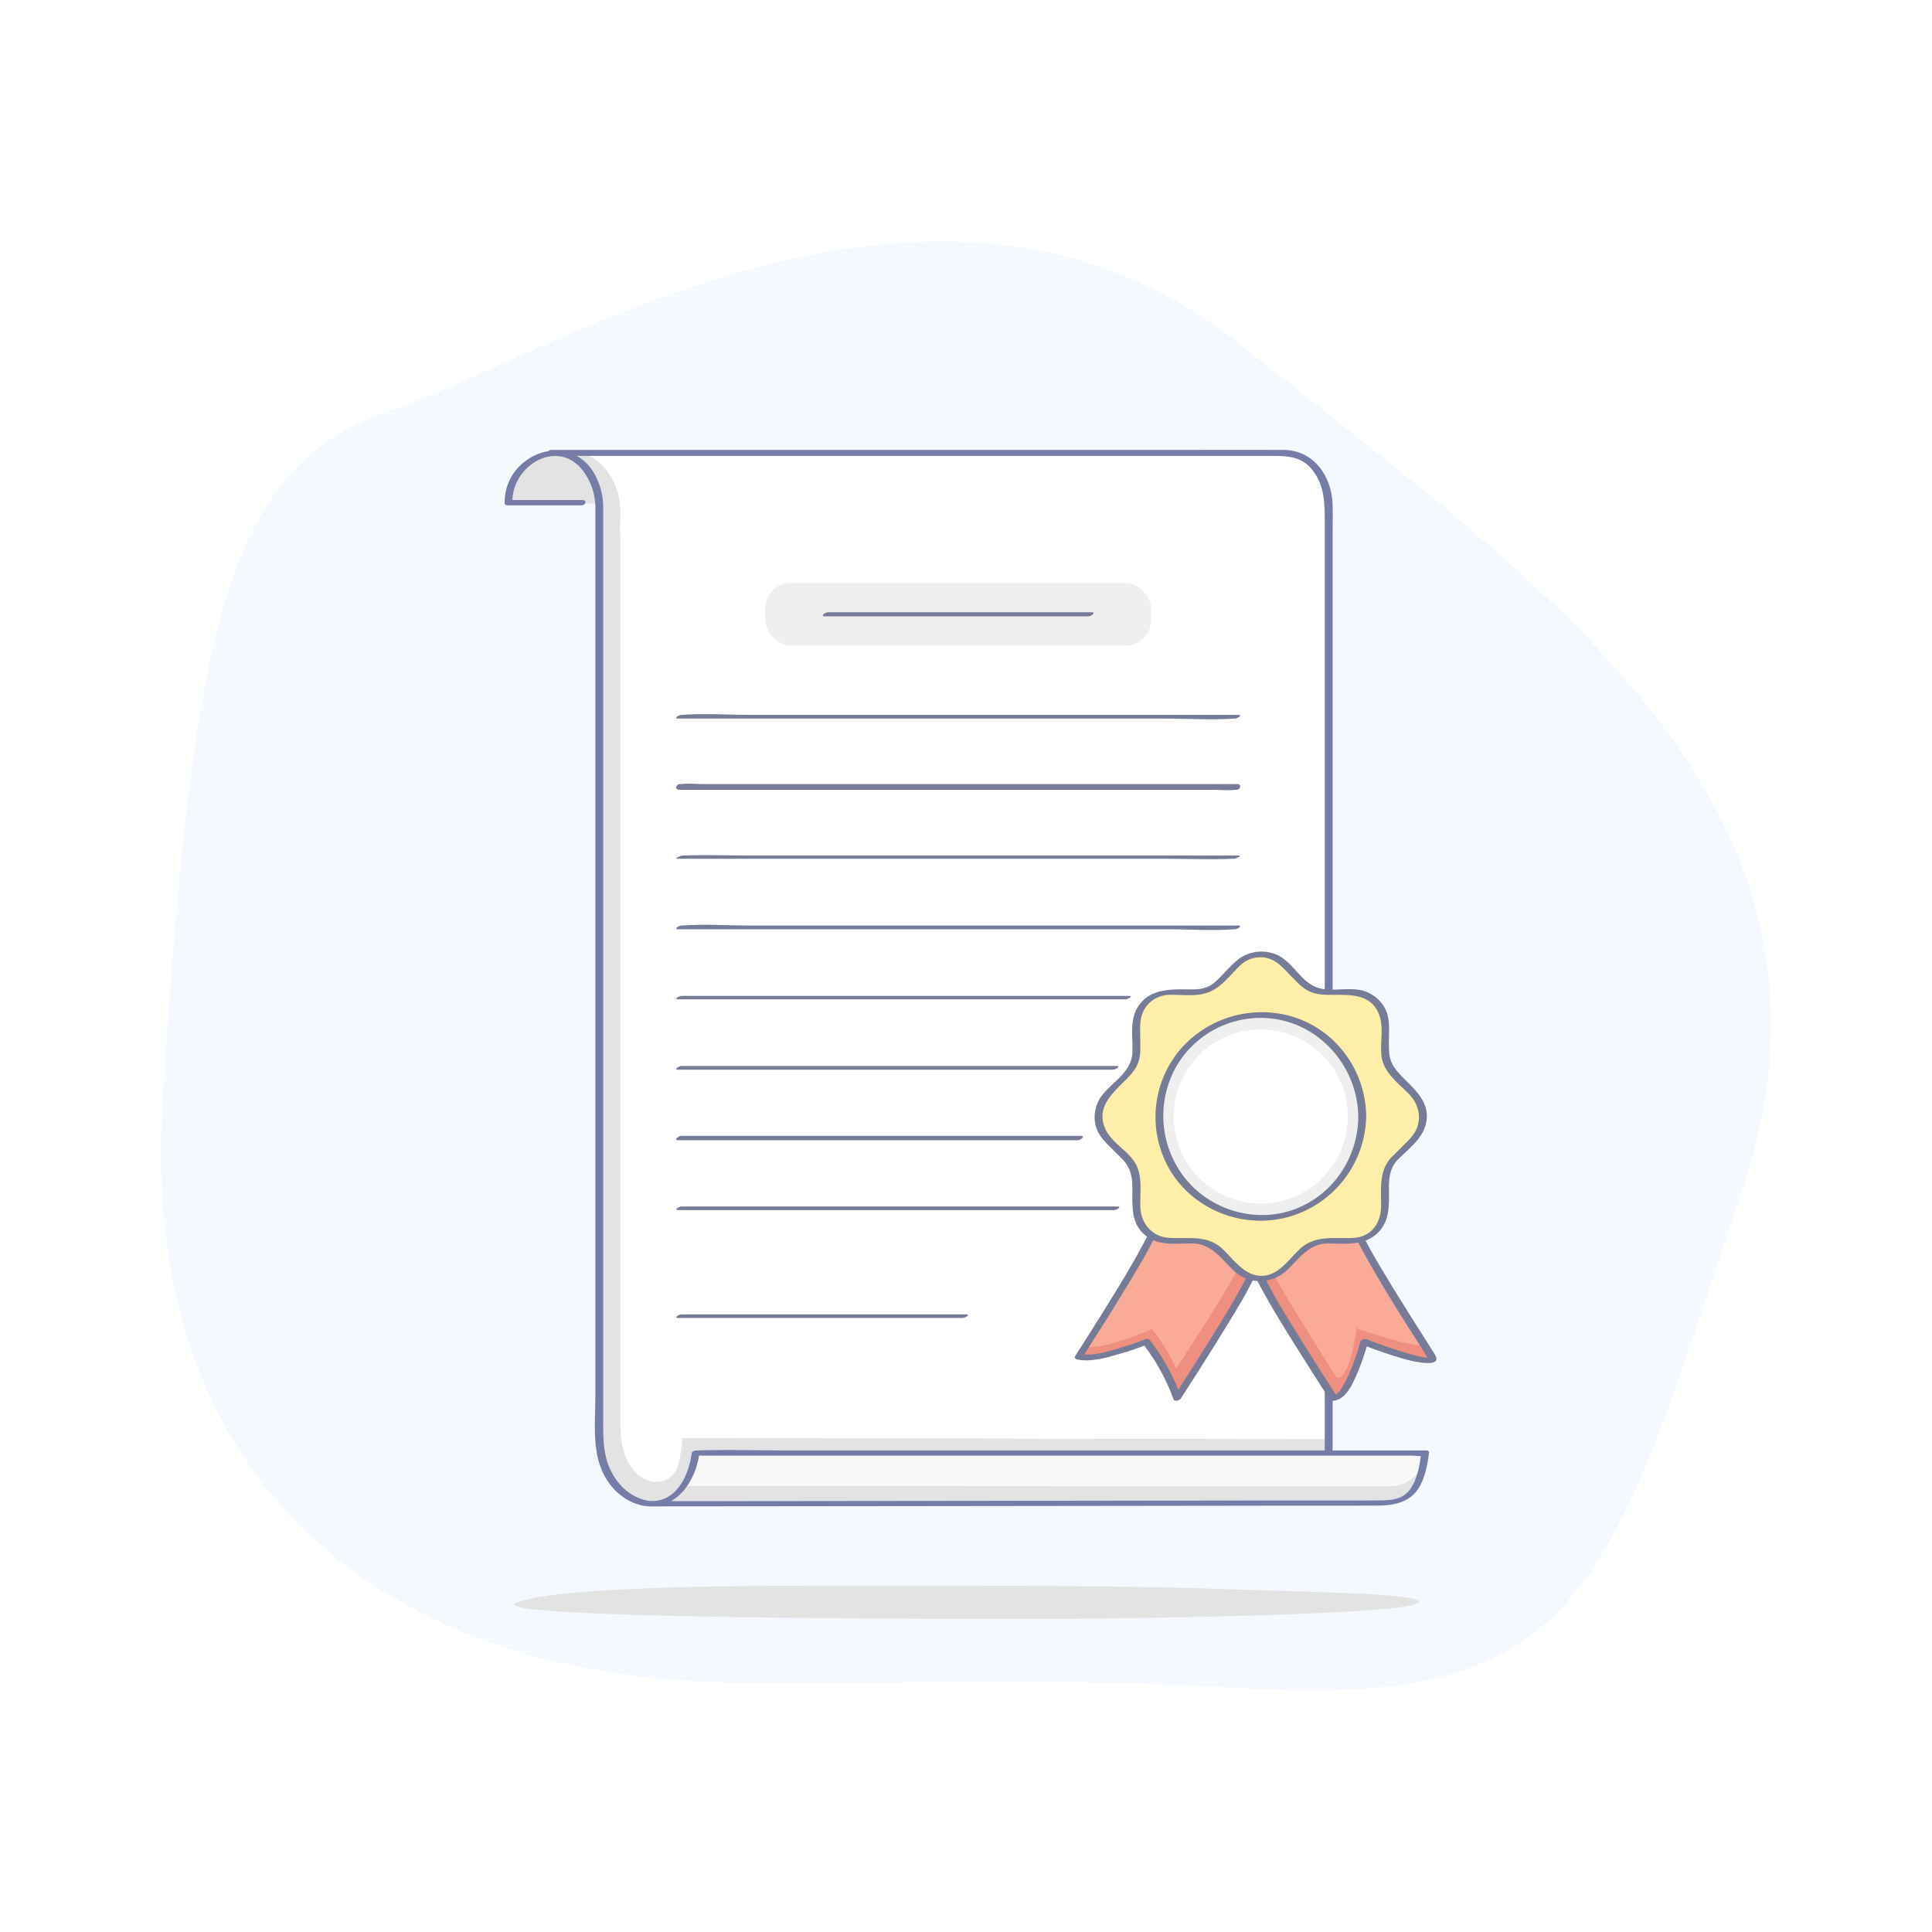 <svg xmlns="http://www.w3.org/2000/svg" viewBox="0 0 1200 1200"><defs><style>.cls-1{fill:#fff;}.cls-2{fill:#f4f8ff;}.cls-3{fill:#e3e3e3;}.cls-4{fill:#f9f9f9;}.cls-5{fill:#767ca8;}.cls-6{fill:#767c97;}.cls-7{fill:#efefef;}.cls-8{fill:#ef8f7f;}.cls-9{fill:#f9ab98;}.cls-10{fill:#ffeea7;}</style></defs><title>contract</title><g id="Calque_2" data-name="Calque 2"><g id="_ÎÓÈ_1_1_" data-name="—ÎÓÈ_1_1_"><rect class="cls-1" width="1200" height="1200"/><path class="cls-2" d="M357.89,1034.74C336.71,1030.16,82.25,988.9,101,684.56S143.23,288.69,242.16,255.2,581.57,63.27,770.28,213.93s392.34,285.78,311.53,526.34-94,320.81-304.87,308.53S458.6,1056.53,357.89,1034.74Z"/></g><g id="_ÎÓÈ_2" data-name="—ÎÓÈ_2"><path class="cls-3" d="M329,999.28c-8.59-1.12-11.78-2.45-7.73-4,28.21-10.82,156.55-10.44,218.8-10.4,78.3,0,159.76-.2,230.35,2.47,29.55,1.11,96.44,2.16,108,5.83,30.34,9.64-182.92,12.2-217.45,12.31C603.44,1005.69,378.1,1005.71,329,999.28Z"/><path class="cls-3" d="M434.67,901.72c-5.4,19.8-15.26,32.28-31.12,32.22l1.62,0a31.19,31.19,0,0,1-21.45-10c-10.06-10.65-10.35-22.15-10.35-35.3V439.41q0-30.89,0-61.77V346.19c0-12.74,2.15-27.64-1.35-40-3.26-11.57-12.59-24.81-26.45-24.81l451.72-.06c12.19-.17,24.89,8.34,27.46,31.5l.53,90V902.48Z"/><path class="cls-1" d="M423.34,893.17c1.18,0-.83,10.72-1,11.69-1,5.4-2.31,10.52-7.32,13.6-7.09,4.35-15.63,1.2-20.83-4.55-8.27-9.16-8.95-22-8.95-33.67V338.49c0-3.86-.11-7.72-.12-11.57,0-5.52.52-11-.42-16.44a40.62,40.62,0,0,0-11.95-22.78c-3.82-3.55-9.24-6.34-14.58-6.34L798,281.3c11.87-.17,24.24,8.23,26.74,31.06l.52,88.76v492.8Z"/><path class="cls-3" d="M400.36,933.57c13.31,2.52,28.82-6.51,31.69-31.09H885.11c-2.57,23.16-11.55,31.68-23.74,31.51Z"/><path class="cls-4" d="M423.76,922.91c3,.11,5.42-4.27,8.29-20.43H885.11c-2.57,15.22-11.55,20.82-23.74,20.71Z"/><path class="cls-5" d="M402.81,935.64l70.16-.06,113.22-.12,118.26-.14,87.19-.11,20,0c14.58,0,29.16,0,43.73-.06,11.14,0,21.58-2.22,27-13,3.1-6.16,4.43-13.1,5.21-19.89.1-.84-.8-1.37-1.56-1.37H488.65c-18.28,0-36.66-.56-54.93,0h-.79c-1.1,0-3.13.42-3.31,1.83C427.68,917.58,418.87,935,401.23,932c-2.18-.37-5,2.67-1.75,3.21,20.43,3.46,32.67-14.94,35-32.92l-3.31,1.84h446.2c1.56,0,4.6.6,6.06,0a2.61,2.61,0,0,1,.79,0l-1.56-1.38c-.86,7.53-2.28,15.86-6.76,22.17s-11.41,6.94-18.45,7c-14.63.16-29.28.05-43.92.07l-19.08,0-83.28.1-114.82.14-112,.12-74.84.07h-4.95c-2.12,0-5,3.21-1.75,3.21Z"/><path class="cls-5" d="M342.12,283.16H788.36c10.52,0,20.34-.22,27.45,9.59,6.49,8.94,7,18.72,7,29V901.64c0,2.63,4.9,2,4.9-.31V332c0-6.21.22-12.47,0-18.67-.63-17.76-11.82-33.76-30.41-33.86-24-.13-48,0-72,0H342.5c-2.83,0-3.65,3.73-.38,3.73Z"/><path class="cls-3" d="M372.22,312.78c-2.86-24.58-18.38-33.6-31.69-31.08-14.29,2.72-25.52,16.05-24.67,30.53Z"/><path class="cls-5" d="M361.57,310.57H316.1l2.2,1.45c-.7-22,26.66-39.71,42.85-20.83a38,38,0,0,1,8.64,23.9V866.67c0,16.29-2.25,34.35,5.23,49.12,4.84,9.56,13.34,17,23.92,19.33,1.94.42,5.71-2.48,2.83-3.1-13.48-2.95-22.63-14.65-25.55-27.7-2-9-1.49-18.47-1.56-27.64,0-2.29,0-4.59,0-6.88V314.66a41.85,41.85,0,0,0-6.32-21.78c-9.64-15.42-29.39-16.86-43-5.71a31.47,31.47,0,0,0-11.88,25.28c0,1.22,1.15,1.45,2.19,1.45h45.47c2.68,0,3.78-3.33.49-3.33Z"/><path class="cls-6" d="M421.3,446.32h303c13.91,0,28.23,1,42.12,0a5.8,5.8,0,0,1,.59,0c1.53,0,5.22-2.3,2-2.3H466c-13.91,0-28.22-1-42.11,0h-.6c-1.53,0-5.21,2.3-2,2.3Z"/><path class="cls-6" d="M422.08,490.57H753.53c4.44,0,9.24.51,13.67,0a3.87,3.87,0,0,1,.59,0c2.77,0,3.7-3.57.42-3.57H436.76c-4.44,0-9.24-.51-13.66,0a3.87,3.87,0,0,1-.59,0c-2.77,0-3.7,3.57-.43,3.57Z"/><path class="cls-6" d="M420.73,533.4h303c14,0,28.14.62,42.11,0h.6c1,0,5.46-2,3.12-2h-303c-14,0-28.14-.63-42.12,0h-.59c-1,0-5.47,2-3.13,2Z"/><path class="cls-6" d="M421.3,577.18h303c13.92,0,28.23,1,42.12,0a5.8,5.8,0,0,1,.59,0c1.55,0,5.22-2.32,2-2.32H466c-13.91,0-28.22-1-42.12,0a5.8,5.8,0,0,1-.59,0c-1.54,0-5.21,2.32-2,2.32Z"/><path class="cls-6" d="M421.27,620.7h277.8c1.43,0,5.24-2.13,2-2.13H423.32c-1.43,0-5.25,2.13-2.05,2.13Z"/><path class="cls-6" d="M421.3,664.43h270c1.57,0,5.21-2.35,2-2.35h-270c-1.57,0-5.21,2.35-2,2.35Z"/><path class="cls-6" d="M421.35,708.23h248c1.8,0,5.13-2.72,1.89-2.72h-248c-1.81,0-5.14,2.72-1.89,2.72Z"/><path class="cls-6" d="M421.29,751.61H692c1.51,0,5.23-2.24,2-2.24H423.3c-1.5,0-5.22,2.24-2,2.24Z"/><path class="cls-6" d="M421.29,818.61H598c1.51,0,5.23-2.24,2-2.24H423.3c-1.5,0-5.22,2.24-2,2.24Z"/><rect class="cls-7" x="475.29" y="362.05" width="239.71" height="39" rx="16"/><path class="cls-6" d="M512.34,382.81H676c1.68,0,5.18-2.52,1.94-2.52H514.28c-1.68,0-5.17,2.52-1.94,2.52Z"/><path class="cls-8" d="M889.21,842.68c5.7,9.09-41.92-9.17-41.92-9.17s-9.24,34.87-19.16,34.74c0,0-35.29-54.62-45.11-73.56s-33.41-78-33.41-78L780.15,704l30.54-12.79S835.29,751,845,770,885,836,889.21,842.68Z"/><path class="cls-9" d="M884.77,833.15c5.3,8.56-42.25-8.13-42.25-8.13s-3.34,31.12-12.27,30.82c0,0-32.76-51.49-41.94-69.29s-31.5-73.16-31.5-73.16L784.07,702l27.26-11.34s23.24,56.17,32.35,74S880.89,826.88,884.77,833.15Z"/><path class="cls-6" d="M887,843.75c.72,1.25.44-.88,1.23-.38-.21-.14-1,.11-1.38,0-1.64-.36-3.37-.45-5-.81-4.88-1.06-9.68-2.57-14.42-4.11q-9.45-3.07-18.73-6.62a3,3,0,0,0-3.84,1.82,145,145,0,0,1-5,15.06,80,80,0,0,1-5.07,11c-1.23,2.14-3.57,6.62-6.46,6.76l2,.71c-11.84-18.33-23.54-36.78-34.77-55.49-13.27-22.12-23.08-45.7-32.91-69.5q-5.38-13-10.63-26.09l-1.35,2.07,61.08-25.56-3.49-.79c7.78,18.91,15.7,37.77,24,56.47,10.12,22.92,22.51,44.1,35.75,65.34,6.28,10.08,12.69,20.07,19,30.12,1.16,1.85,5.76,0,4.42-2.14-12.86-20.43-26-40.69-38.09-61.61-12.17-21.1-21.18-44-30.61-66.4q-4.86-11.52-9.62-23.07c-.57-1.4-2.32-1.27-3.48-.79l-61.08,25.57c-.66.28-1.68,1.24-1.34,2.08,8.28,20.72,16.75,41.4,25.82,61.79,10.36,23.29,24.07,44.69,37.65,66.21q7.56,12,15.25,23.92a2.22,2.22,0,0,0,2,.71c8-.4,12.35-10.73,15-16.92a141.9,141.9,0,0,0,6.79-19.77l-3.83,1.81c9,3.44,18.12,6.66,27.39,9.26,2.37.67,23.17,6,18.13-2.79C890.33,839.73,885.73,841.54,887,843.75Z"/><path class="cls-8" d="M670.09,842.68C682,845.35,712,833.51,712,833.51s12.69,16.18,19.16,34.74c0,0,35.29-54.62,45.11-73.56s33.41-78,33.41-78L779.14,704,748.6,691.17S724,751,714.27,770,670.09,842.68,670.09,842.68Z"/><path class="cls-9" d="M675.46,836.43c10.23,2,40.06-10.91,40.06-10.91a116.34,116.34,0,0,1,15,24.5s29.59-44.72,38.87-62.83,32.13-74.25,32.13-74.25l-25.92-10.7-25.92-10.7s-23.76,57-33,75.14S675.46,836.43,675.46,836.43Z"/><path class="cls-6" d="M669.25,844.44c8.51,1.65,18-1.18,26.17-3.52,6-1.72,11.88-3.71,17.66-6l-3.29-.37a125.58,125.58,0,0,1,19,34.33c.75,2.09,3.85,1,4.72-.37,12-18.64,23.94-37.39,35.33-56.43,13-21.78,22.66-45.05,32.35-68.46Q806.64,730.35,812,717a1.4,1.4,0,0,0-.92-1.91L750,689.54a3.16,3.16,0,0,0-3.7,1.35c-8.4,20.45-16.95,40.85-26,61-10.37,23.19-23.66,44.6-37.12,66.11q-7.65,12.22-15.42,24.37c-1.43,2.24,3.48,2.34,4.63.56,12.08-18.84,24-37.79,35.41-57.08,12.84-21.76,22.42-45.12,32.23-68.36q5.49-13,10.87-26.06l-3.7,1.35,61.08,25.57-.92-1.92c-8.29,20.72-16.75,41.4-25.82,61.79-10.3,23.14-24,44.41-37.45,65.8q-7.56,12-15.25,23.92l4.73-.37a128.89,128.89,0,0,0-19.37-35.16c-.77-1-2.27-.76-3.28-.37-5,2-10.14,3.68-15.31,5.2-7.64,2.26-16.67,5.2-24.7,3.65C668.53,840.46,666,843.82,669.25,844.44Z"/><path class="cls-10" d="M866.38,719.42l11.37-11.37a20.66,20.66,0,0,0,0-29.19L866.38,667.5a20.63,20.63,0,0,1-6-14.59V636.84A20.64,20.64,0,0,0,839.7,616.2H823.63a20.65,20.65,0,0,1-14.6-6.05l-11.36-11.36a20.64,20.64,0,0,0-29.19,0l-11.36,11.36a20.65,20.65,0,0,1-14.6,6.05H726.45a20.64,20.64,0,0,0-20.64,20.64v16.07a20.63,20.63,0,0,1-6,14.59L688.4,678.86a20.66,20.66,0,0,0,0,29.19l11.37,11.37a20.63,20.63,0,0,1,6,14.59v16.07a20.64,20.64,0,0,0,20.64,20.64h16.07a20.64,20.64,0,0,1,14.6,6l11.36,11.37a20.64,20.64,0,0,0,29.19,0L809,776.76a20.64,20.64,0,0,1,14.6-6H839.7a20.64,20.64,0,0,0,20.64-20.64V734A20.63,20.63,0,0,1,866.38,719.42Z"/><path class="cls-6" d="M868.39,720.08c6.26-6.26,14.88-12.64,17.17-21.59,3.25-12.71-5.56-20.63-13.61-28.68-4.56-4.56-8.53-9-9.08-15.85-.36-4.44-.09-9-.09-13.44,0-4.76-.08-9.24-2.25-13.64A22.33,22.33,0,0,0,845.1,615c-10-2.09-21.57,2.32-30.75-3.43-8.06-5.06-12.56-14.73-21.49-18.62a24,24,0,0,0-19.83.49c-4.22,2-7.31,5.43-10.56,8.68s-6.47,7.31-10.39,9.76c-5.23,3.27-11.48,2.61-17.36,2.61-11.29,0-22.42,1-28.6,12-4.55,8.16-2.34,18.39-2.77,27.31-.57,11.56-11.07,17.45-17.92,25.38a22.32,22.32,0,0,0-5,19.46c1.22,5.32,4.44,9.13,8.18,12.87,3,3,6,5.85,8.9,8.9,4.85,5.14,5.82,10.93,5.82,17.63,0,11.08-1.1,22.59,9,30,8.3,6.08,19.18,4.09,28.8,4.32,11.38.28,17.5,9.54,25,16.7,9.57,9.1,24.08,8.7,33.52-.38,7.44-7.16,13.45-16.19,24.77-16.32,10-.11,21,1.58,29.47-5,9.76-7.58,8.81-18.68,8.81-29.7,0-6.64.83-12.47,5.61-17.61,2.05-2.2-2.59-2.86-4-1.33-7.81,8.39-6.48,19-6.48,29.53,0,6-1.32,11.64-5.88,16S842.22,769,836.45,769c-10.68,0-21.05-1-29.43,7.09-6.41,6.15-12.79,15.69-22.39,16.33-11,.73-18.06-9.69-25.09-16.51-7.82-7.56-17.18-6.91-27.2-6.91-5.59,0-10.81.08-15.68-3.27-5.63-3.87-8.28-10.06-8.4-16.73-.18-9.49,1.74-20.27-4.34-28.4-5.23-7-14.23-11.74-17.63-20-5.33-13,4.55-21.47,12.74-29.67,3.53-3.53,6.74-7,8.24-11.93,1.29-4.18,1-8.56,1-12.87s-.41-8.67.28-12.82a18.15,18.15,0,0,1,17-15.37c8.22-.35,17.41,1.4,25.25-1.67,8.07-3.15,13.5-11,19.65-16.74a17.79,17.79,0,0,1,23.24-1.21c3.34,2.55,6.18,5.94,9.14,8.9,3.2,3.2,6.19,6.53,10.37,8.49s8.67,2.21,13.28,2.21c11.72,0,25.19-1,30.18,12.45,2.94,8,.47,17.14,1.4,25.43,1.17,10.3,10.28,16.77,17,23.68,4.75,4.87,7.24,11.32,5.89,18.14-1.11,5.64-4.74,9.29-8.59,13.14l-8,8C862.26,720.86,866.92,721.55,868.39,720.08Z"/><circle class="cls-7" cx="783.07" cy="693.46" r="63.05" transform="translate(-260.99 756.83) rotate(-45)"/><circle class="cls-1" cx="783.07" cy="693.46" r="54.05" transform="translate(-92.22 120.79) rotate(-8.33)"/><path class="cls-6" d="M848.57,693.27c-.3-27.25-17.39-51.91-43.29-61A67,67,0,0,0,732.93,652a65,65,0,0,0-6.28,74.71c14,23.47,41.9,35.41,68.57,30.35a66.06,66.06,0,0,0,53.35-63.8c0-2.52-4.87-1.8-4.9.37-.27,25.06-15.31,48.2-39,57.23-24.17,9.23-52.16,1.2-68.37-18.75a62.32,62.32,0,0,1-5.82-69.45,60.51,60.51,0,0,1,64.1-29.29c28.44,5.67,48.75,31.59,49.06,60.26C843.7,696.17,848.59,695.44,848.57,693.27Z"/></g></g></svg>